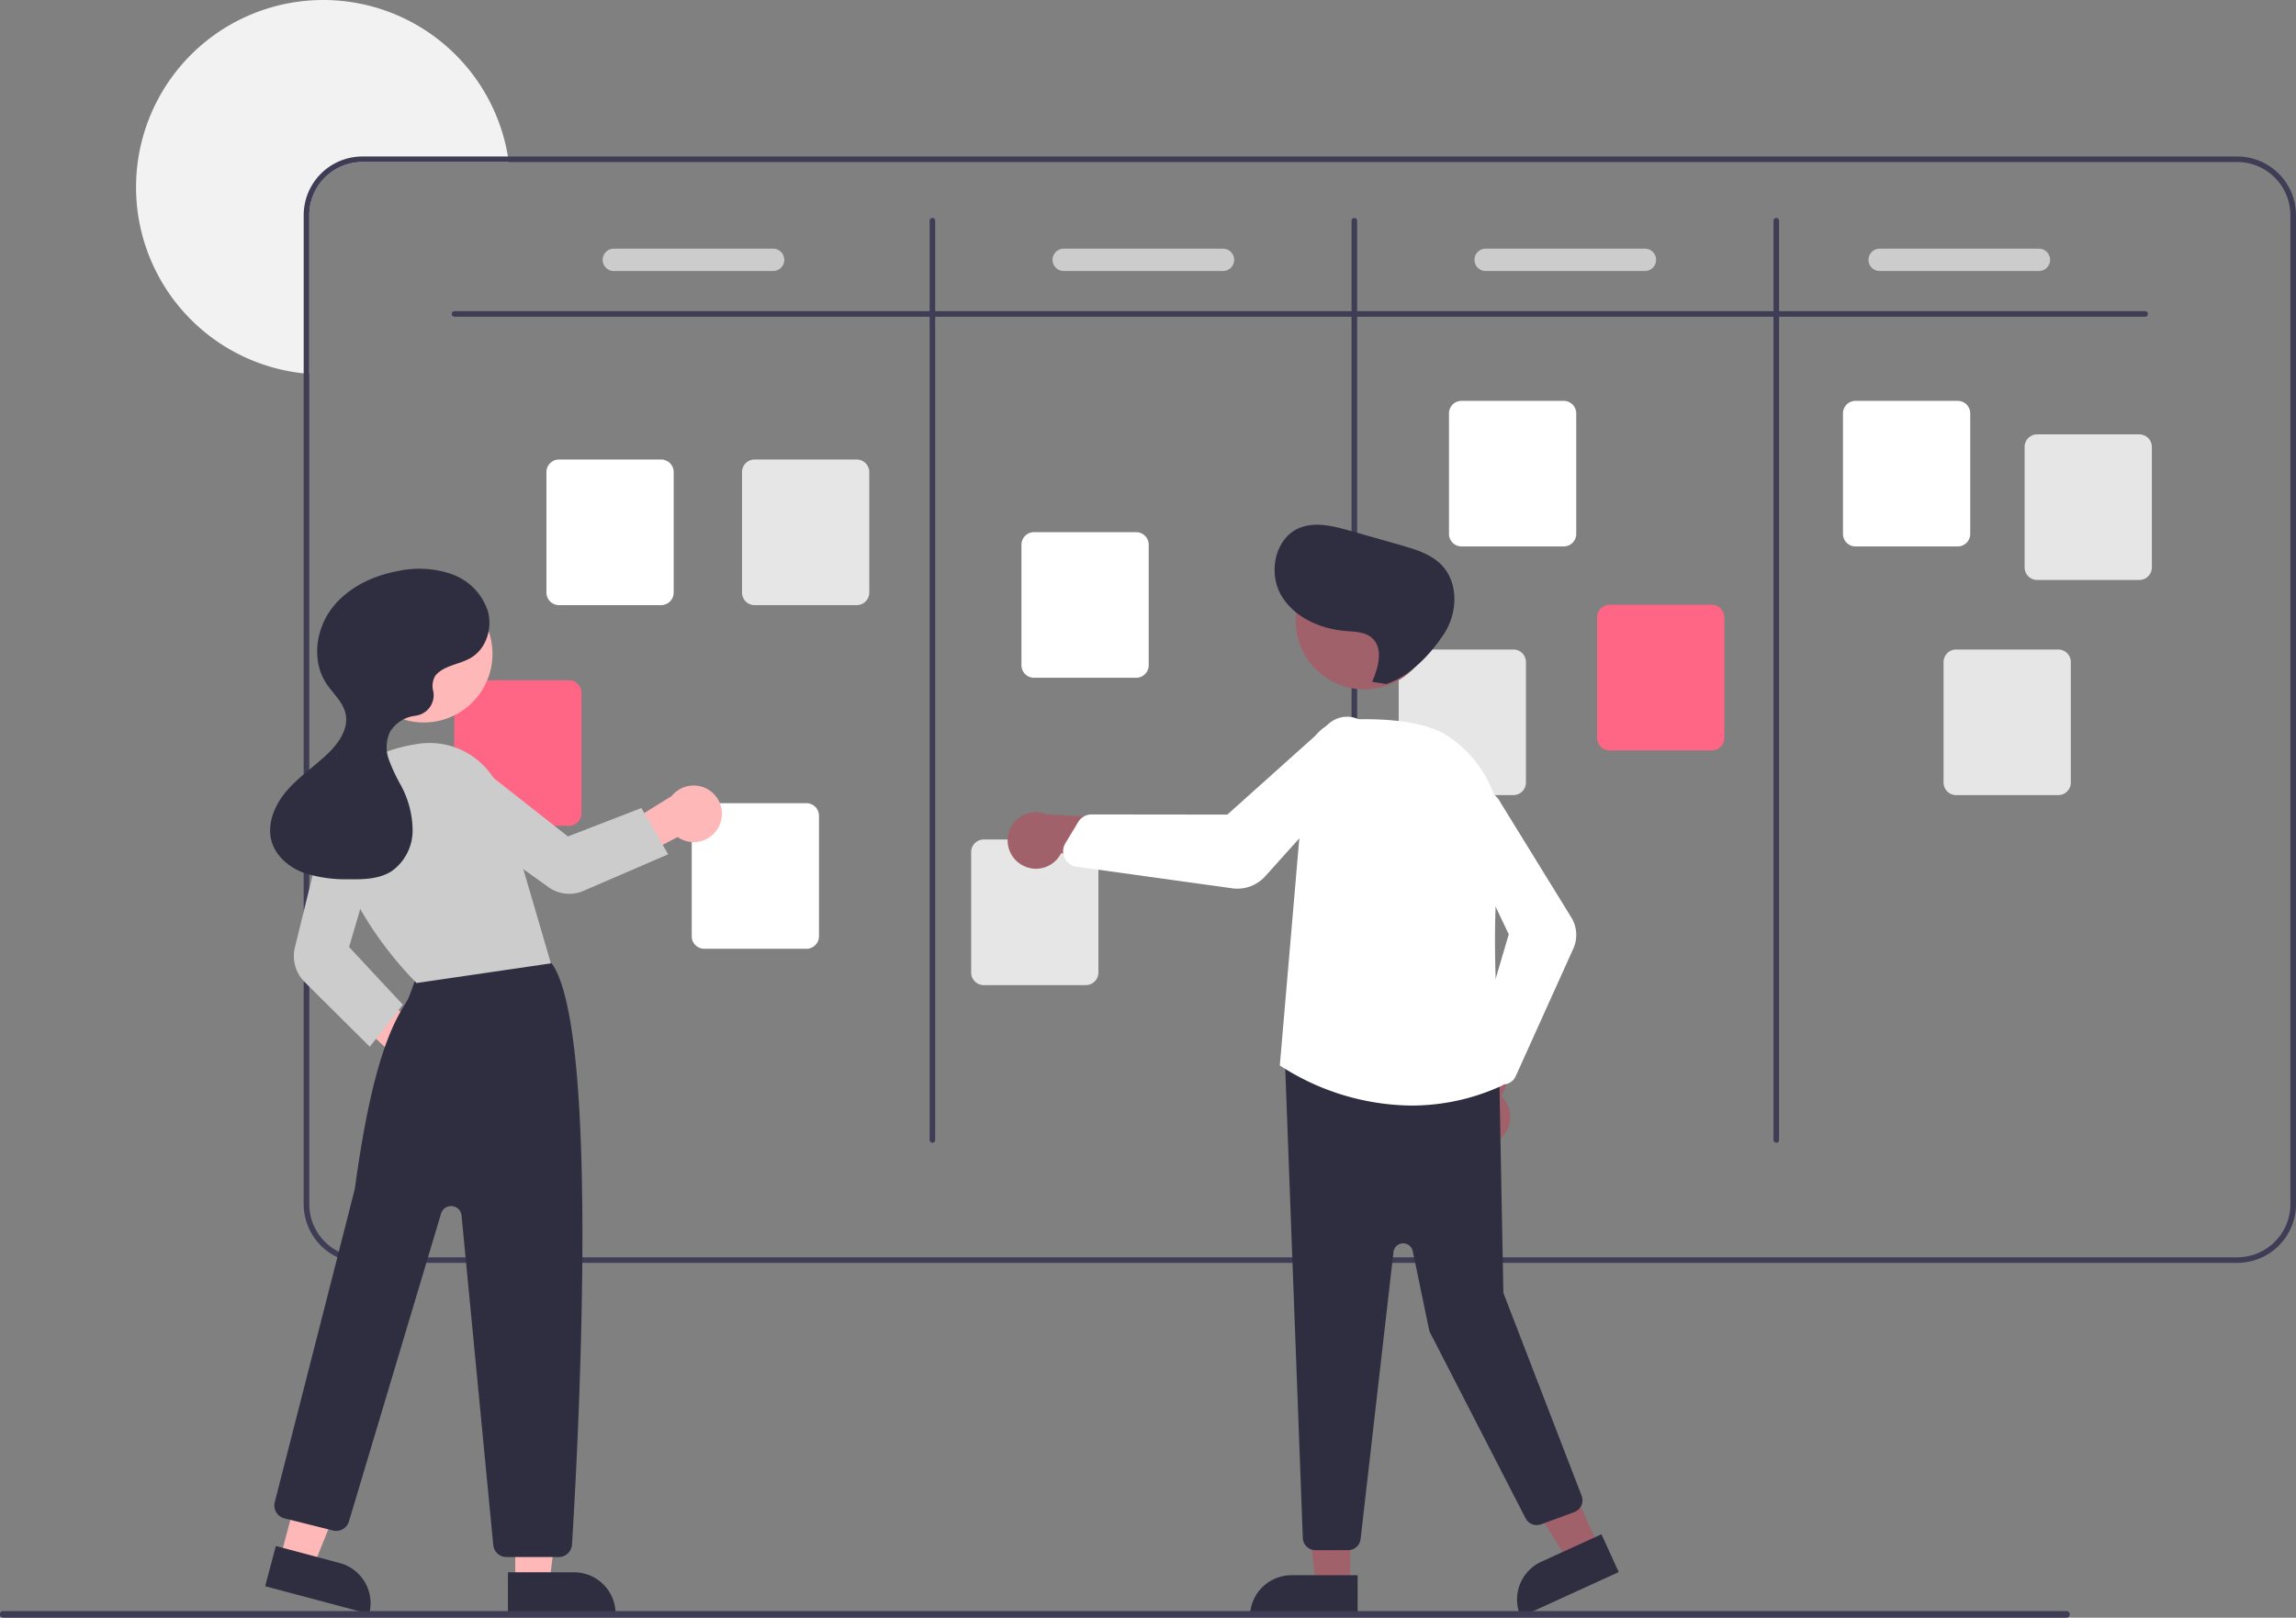 <svg xmlns="http://www.w3.org/2000/svg" width="496.685" height="350" viewBox="0 0 496.685 350">
  <rect x="0" y="0" width="496.685" height="350" fill="#808080" stroke="none"/>
  <defs>
    <style>
      .cls-1 {
        fill: #f2f2f2;
      }

      .cls-2 {
        fill: #3f3d56;
      }

      .cls-3 {
        fill: #fff;
      }

      .cls-4 {
        fill: #e6e6e6;
      }

      .cls-5 {
        fill: #ff6584;
      }

      .cls-6 {
        fill: #ccc;
      }

      .cls-7 {
        fill: #ffb8b8;
      }

      .cls-8 {
        fill: #2f2e41;
      }

      .cls-9 {
        fill: #a0616a;
      }
    </style>
  </defs>
  <g id="undraw_Scrum_board_re_wk7v_1_" data-name="undraw_Scrum_board_re_wk7v (1)" transform="translate(0 0.003)">
    <path id="Path_3131" data-name="Path 3131" class="cls-1" d="M318.48,195.554H286.805a11.5,11.5,0,0,0-11.485,11.485v34.34c-.4-.024-.81-.06-1.209-.109A40.5,40.5,0,1,1,318.3,194.345C318.365,194.744,318.425,195.149,318.48,195.554Z" transform="translate(-208.419 -160.495)"/>
    <path id="Path_3132" data-name="Path 3132" class="cls-2" d="M716.137,216.5h-405.6a12.708,12.708,0,0,0-12.694,12.694V443.174a12.708,12.708,0,0,0,12.694,12.694h405.6a12.708,12.708,0,0,0,12.694-12.694V229.189A12.708,12.708,0,0,0,716.137,216.5Zm11.485,226.679a11.5,11.5,0,0,1-11.485,11.485h-405.6a11.5,11.5,0,0,1-11.485-11.485V229.189A11.5,11.5,0,0,1,310.532,217.7h405.6a11.5,11.5,0,0,1,11.485,11.485Z" transform="translate(-232.146 -182.645)"/>
    <path id="Path_3133" data-name="Path 3133" class="cls-2" d="M717.151,273.074H351.443a.6.6,0,1,1,0-1.209H717.151a.6.6,0,1,1,0,1.209Z" transform="translate(-253.108 -204.546)"/>
    <path id="Path_3134" data-name="Path 3134" class="cls-2" d="M522.443,438.577a.6.6,0,0,1-.6-.6V239.1a.6.6,0,1,1,1.209,0V437.973A.6.6,0,0,1,522.443,438.577Z" transform="translate(-320.743 -191.347)"/>
    <path id="Path_3135" data-name="Path 3135" class="cls-2" d="M673.443,438.577a.6.6,0,0,1-.6-.6V239.1a.6.6,0,0,1,1.209,0V437.973A.6.6,0,0,1,673.443,438.577Z" transform="translate(-380.466 -191.347)"/>
    <path id="Path_3136" data-name="Path 3136" class="cls-2" d="M824.443,438.577a.6.6,0,0,1-.6-.6V239.1a.6.6,0,1,1,1.209,0V437.973A.6.6,0,0,1,824.443,438.577Z" transform="translate(-440.19 -191.347)"/>
    <path id="Path_3137" data-name="Path 3137" class="cls-3" d="M409.522,356.468H387.434a2.723,2.723,0,0,1-2.72-2.72V327.683a2.723,2.723,0,0,1,2.72-2.72h22.088a2.723,2.723,0,0,1,2.72,2.72v26.065A2.723,2.723,0,0,1,409.522,356.468Z" transform="translate(-266.507 -225.547)"/>
    <path id="Path_3138" data-name="Path 3138" class="cls-3" d="M461.522,479.468H439.434a2.723,2.723,0,0,1-2.72-2.72V450.683a2.723,2.723,0,0,1,2.72-2.72h22.088a2.723,2.723,0,0,1,2.72,2.72v26.065a2.723,2.723,0,0,1-2.72,2.72Z" transform="translate(-287.074 -274.196)"/>
    <path id="Path_3139" data-name="Path 3139" class="cls-3" d="M579.522,382.468H557.434a2.723,2.723,0,0,1-2.72-2.72V353.683a2.723,2.723,0,0,1,2.72-2.72h22.088a2.723,2.723,0,0,1,2.72,2.72v26.065A2.723,2.723,0,0,1,579.522,382.468Z" transform="translate(-333.746 -235.831)"/>
    <path id="Path_3140" data-name="Path 3140" class="cls-3" d="M732.522,335.468H710.434a2.723,2.723,0,0,1-2.72-2.72V306.683a2.723,2.723,0,0,1,2.72-2.72h22.088a2.723,2.723,0,0,1,2.72,2.72v26.065A2.723,2.723,0,0,1,732.522,335.468Z" transform="translate(-394.261 -217.241)"/>
    <path id="Path_3141" data-name="Path 3141" class="cls-3" d="M873.522,335.468H851.434a2.723,2.723,0,0,1-2.72-2.72V306.683a2.723,2.723,0,0,1,2.72-2.72h22.088a2.723,2.723,0,0,1,2.72,2.72v26.065A2.723,2.723,0,0,1,873.522,335.468Z" transform="translate(-450.029 -217.241)"/>
    <path id="Path_3142" data-name="Path 3142" class="cls-4" d="M938.522,347.468H916.434a2.723,2.723,0,0,1-2.72-2.72V318.683a2.723,2.723,0,0,1,2.72-2.72h22.088a2.723,2.723,0,0,1,2.72,2.72v26.065A2.723,2.723,0,0,1,938.522,347.468Z" transform="translate(-475.738 -221.987)"/>
    <path id="Path_3143" data-name="Path 3143" class="cls-4" d="M909.522,424.468H887.434a2.723,2.723,0,0,1-2.72-2.72V395.683a2.723,2.723,0,0,1,2.72-2.72h22.088a2.723,2.723,0,0,1,2.72,2.72v26.065A2.723,2.723,0,0,1,909.522,424.468Z" transform="translate(-464.268 -252.443)"/>
    <path id="Path_3144" data-name="Path 3144" class="cls-5" d="M785.522,408.468H763.434a2.723,2.723,0,0,1-2.72-2.72V379.683a2.723,2.723,0,0,1,2.72-2.72h22.088a2.723,2.723,0,0,1,2.72,2.72v26.065A2.723,2.723,0,0,1,785.522,408.468Z" transform="translate(-415.223 -246.114)"/>
    <path id="Path_3145" data-name="Path 3145" class="cls-4" d="M714.522,424.468H692.434a2.723,2.723,0,0,1-2.72-2.72V395.683a2.723,2.723,0,0,1,2.72-2.72h22.088a2.723,2.723,0,0,1,2.72,2.72v26.065A2.723,2.723,0,0,1,714.522,424.468Z" transform="translate(-387.141 -252.443)"/>
    <path id="Path_3146" data-name="Path 3146" class="cls-4" d="M561.522,492.468H539.434a2.723,2.723,0,0,1-2.72-2.72V463.683a2.723,2.723,0,0,1,2.72-2.72h22.088a2.723,2.723,0,0,1,2.72,2.72v26.065A2.723,2.723,0,0,1,561.522,492.468Z" transform="translate(-326.626 -279.338)"/>
    <path id="Path_3147" data-name="Path 3147" class="cls-5" d="M376.522,435.468H354.434a2.723,2.723,0,0,1-2.72-2.72V406.683a2.723,2.723,0,0,1,2.72-2.72h22.088a2.723,2.723,0,0,1,2.72,2.72v26.065A2.723,2.723,0,0,1,376.522,435.468Z" transform="translate(-253.455 -256.793)"/>
    <path id="Path_3148" data-name="Path 3148" class="cls-4" d="M479.522,356.468H457.434a2.723,2.723,0,0,1-2.72-2.72V327.683a2.723,2.723,0,0,1,2.72-2.72h22.088a2.723,2.723,0,0,1,2.72,2.72v26.065A2.723,2.723,0,0,1,479.522,356.468Z" transform="translate(-294.194 -225.547)"/>
    <path id="Path_3149" data-name="Path 3149" class="cls-6" d="M441.711,254.331H407.256a2.418,2.418,0,1,1,0-4.836h34.455a2.418,2.418,0,0,1,0,4.836Z" transform="translate(-274.466 -195.698)"/>
    <path id="Path_3150" data-name="Path 3150" class="cls-6" d="M602.711,254.331H568.256a2.418,2.418,0,1,1,0-4.836h34.455a2.418,2.418,0,0,1,0,4.836Z" transform="translate(-338.146 -195.698)"/>
    <path id="Path_3151" data-name="Path 3151" class="cls-6" d="M753.711,254.331H719.256a2.418,2.418,0,0,1,0-4.836h34.455a2.418,2.418,0,0,1,0,4.836Z" transform="translate(-397.87 -195.698)"/>
    <path id="Path_3152" data-name="Path 3152" class="cls-6" d="M894.711,254.331H860.256a2.418,2.418,0,0,1,0-4.836h34.455a2.418,2.418,0,1,1,0,4.836Z" transform="translate(-453.638 -195.698)"/>
    <path id="Path_3153" data-name="Path 3153" class="cls-7" d="M324.592,534.554a6.079,6.079,0,0,1-5.259-7.7l-15.495-14.424,8.192-2.078,15.236,12.358a6.111,6.111,0,0,1-2.675,11.839Z" transform="translate(-234.519 -298.874)"/>
    <path id="Path_3154" data-name="Path 3154" class="cls-7" d="M184.4,547.549h7.411l3.525-28.584H184.4Z" transform="translate(-72.935 -205.263)"/>
    <path id="Path_3155" data-name="Path 3155" class="cls-8" d="M0,0H23.291V9H9A9,9,0,0,1,0,0H0Z" transform="translate(133.17 349.168) rotate(179.997)"/>
    <path id="Path_3156" data-name="Path 3156" class="cls-7" d="M100.345,539.327l7.162,1.907,10.76-26.715L107.7,511.705Z" transform="translate(-39.689 -202.392)"/>
    <path id="Path_3157" data-name="Path 3157" class="cls-8" d="M0,0H23.291V9H9A9,9,0,0,1,0,0H0Z" transform="matrix(-0.966, -0.257, 0.257, -0.966, 79.859, 349.169)"/>
    <path id="Path_3158" data-name="Path 3158" class="cls-8" d="M348.865,631.638H337.557a2.859,2.859,0,0,1-2.857-2.6l-6.865-71.287a2.265,2.265,0,0,0-4.425-.432l-19.931,66.613a2.867,2.867,0,0,1-3.446,1.962l-10.52-2.63a2.87,2.87,0,0,1-2.084-3.5c.172-.671,17.174-67.114,17.322-67.8,3.852-28.391,8.461-36,10.937-40.086.2-.338.393-.649.563-.943.212-.368,1.519-4.016,2.348-6.386a2.9,2.9,0,0,1,1.472-1.8c10.4-5.32,22.576-1.638,26.059-.382a2.83,2.83,0,0,1,1.413,1.1c10.448,15.76,5.321,107.289,4.187,125.478a2.872,2.872,0,0,1-2.864,2.686Z" transform="translate(-227.993 -294.764)"/>
    <circle id="Ellipse_196" data-name="Ellipse 196" class="cls-7" cx="14.847" cy="14.847" r="14.847" transform="translate(76.843 126.615)"/>
    <path id="Path_3159" data-name="Path 3159" class="cls-6" d="M326.625,478.349l-.107-.1c-.2-.194-19.981-19.573-17.421-37.492,1.095-7.665,7.3-12.562,17.933-14.163a16.4,16.4,0,0,1,18.134,11.558L355.683,474.1Z" transform="translate(-236.508 -265.672)"/>
    <path id="Path_3160" data-name="Path 3160" class="cls-6" d="M310.749,499.79l-14.1-14.006a7.941,7.941,0,0,1-2.1-7.49l6.824-27.757a6.259,6.259,0,1,1,12.083,3.26l-7.184,24.419L317.89,490.69Z" transform="translate(-230.756 -273.329)"/>
    <path id="Path_3161" data-name="Path 3161" class="cls-7" d="M428.367,450.358a6.079,6.079,0,0,1-9,2.435l-18.817,9.753.832-8.285,16.682-10.324a6.111,6.111,0,0,1,10.3,6.42Z" transform="translate(-272.772 -271.698)"/>
    <path id="Path_3162" data-name="Path 3162" class="cls-6" d="M394.372,452.565l-18.344,7.927a7.743,7.743,0,0,1-7.542-.809L345.161,442.97a6.259,6.259,0,1,1,7.517-10.007l20,15.742,15.9-6.151Z" transform="translate(-249.829 -267.738)"/>
    <path id="Path_3163" data-name="Path 3163" class="cls-8" d="M321.546,387.24c1.832-2.295,5.253-2.418,7.769-3.932,3.3-1.983,4.658-6.414,3.6-10.111a12.685,12.685,0,0,0-7.785-7.955,21.482,21.482,0,0,0-11.374-.729c-5.64.992-11.193,3.624-14.632,8.2s-4.315,11.283-1.2,16.087c1.433,2.208,3.645,4.03,4.216,6.6.751,3.373-1.615,6.626-4.149,8.974-2.887,2.676-6.2,4.916-8.73,7.932s-4.217,7.137-3.062,10.9c.967,3.153,3.782,5.476,6.868,6.64a29.111,29.111,0,0,0,9.745,1.4c3.2.063,6.6-.015,9.3-1.742a10.815,10.815,0,0,0,4.543-8.781,20.8,20.8,0,0,0-2.566-9.85,37.865,37.865,0,0,1-2.586-5.549,7.779,7.779,0,0,1,.26-5.962,7.434,7.434,0,0,1,5.2-3.442c.109-.022.225-.041.347-.058a4.472,4.472,0,0,0,3.828-5.215A4.367,4.367,0,0,1,321.546,387.24Z" transform="translate(-227.395 -241.021)"/>
    <path id="Path_3164" data-name="Path 3164" class="cls-9" d="M476.073,548.6h-7.411l-3.525-28.584h10.937Z" transform="translate(-183.972 -205.677)"/>
    <path id="Path_3165" data-name="Path 3165" class="cls-8" d="M456.324,563.8h14.292v9H447.325A9,9,0,0,1,456.324,563.8Z" transform="translate(-176.927 -222.995)"/>
    <path id="Path_3166" data-name="Path 3166" class="cls-9" d="M557.9,536.4l-6.741,3.079-15.084-24.535,9.949-4.544Z" transform="translate(-212.031 -201.875)"/>
    <path id="Path_3167" data-name="Path 3167" class="cls-8" d="M9,0H23.291V9H0A9,9,0,0,1,9,0Z" transform="translate(325.25 341.618) rotate(-24.548)"/>
    <path id="Path_3168" data-name="Path 3168" class="cls-9" d="M719.219,549.328a6.078,6.078,0,0,0,.484-9.308l8.712-19.766-11.067,1.876-6.576,18.483a6.111,6.111,0,0,0,8.447,8.716Z" transform="translate(-394.928 -302.789)"/>
    <path id="Path_3169" data-name="Path 3169" class="cls-8" d="M662.671,644.307h-7.08a2.73,2.73,0,0,1-2.713-2.523l-3.861-103.1a2.72,2.72,0,0,1,2.977-2.9l40.944,4.348a2.721,2.721,0,0,1,2.456,2.656l.858,45.478a2.111,2.111,0,0,0,.141.721l16.8,43.554a2.719,2.719,0,0,1-1.6,3.531l-7.174,2.643a2.721,2.721,0,0,1-3.359-1.308l-20.632-40.119a2.7,2.7,0,0,1-.244-.691l-3.525-16.982a2.116,2.116,0,0,0-4.173.189l-7.11,62.094a2.719,2.719,0,0,1-2.7,2.411Z" transform="translate(-371.042 -308.925)"/>
    <circle id="Ellipse_197" data-name="Ellipse 197" class="cls-9" cx="14.847" cy="14.847" r="14.847" transform="translate(280.307 119.454)"/>
    <path id="Path_3170" data-name="Path 3170" class="cls-3" d="M675.651,501.5a52.992,52.992,0,0,1-28.334-8.583l-.144-.1.015-.175,5.679-66.14a9.321,9.321,0,0,1,8.825-8.5c7.36-.338,17.246.088,22.538,4.03a25.808,25.808,0,0,1,10.576,24.61c-2.648,20.08.352,47.167.7,50.189l.025.218-.2.091A46.7,46.7,0,0,1,675.651,501.5Z" transform="translate(-370.315 -262.308)"/>
    <path id="Path_3171" data-name="Path 3171" class="cls-3" d="M720.138,506.932a3.026,3.026,0,0,1-2.225-.981l-3.248-3.543a3.038,3.038,0,0,1-.67-2.9l7.405-25.064-11.268-23.661a5.325,5.325,0,0,1,9.5-4.814l15.29,24.809a7.224,7.224,0,0,1,.435,6.769l-12.458,27.6a3.015,3.015,0,0,1-2.277,1.741A3.05,3.05,0,0,1,720.138,506.932Z" transform="translate(-395.013 -272.301)"/>
    <path id="Path_3172" data-name="Path 3172" class="cls-9" d="M552.266,462.225a6.079,6.079,0,0,0,9.066-2.163l21.421,2.778-4.923-10.088-19.588-1.092a6.111,6.111,0,0,0-5.977,10.564Z" transform="translate(-331.79 -275.471)"/>
    <path id="Path_3173" data-name="Path 3173" class="cls-3" d="M607.335,454.222a8.141,8.141,0,0,1-1.115-.077l-33.7-4.674a3.35,3.35,0,0,1-2.57-1.881,3.428,3.428,0,0,1-.192-.5h0a3.363,3.363,0,0,1,.348-2.679l2.789-4.624a3.375,3.375,0,0,1,2.875-1.624h0l29.375.034,21.939-19.656a5.945,5.945,0,0,1,8.148,8.654l-21.891,24.347A8.079,8.079,0,0,1,607.335,454.222Z" transform="translate(-339.643 -261.959)"/>
    <path id="Path_3174" data-name="Path 3174" class="cls-8" d="M666.414,382.289c1.357-3.14,2.5-7.322-.1-9.542-1.509-1.288-3.684-1.29-5.661-1.451-5.572-.451-11.307-3.015-14.03-7.9s-1.2-12.141,3.935-14.343c3.463-1.485,7.433-.473,11.059.555L672.5,352.7c3.234.917,6.63,1.928,8.958,4.353,3.713,3.867,3.436,10.4.486,14.881s-7.391,9.146-12.475,10.846Z" transform="translate(-369.572 -234.781)"/>
    <path id="Path_3175" data-name="Path 3175" class="cls-2" d="M636.164,738.563H189.882a.72.72,0,1,1,0-1.439H636.164a.72.72,0,1,1,0,1.439Z" transform="translate(-189.162 -388.566)"/>
  </g>
</svg>
